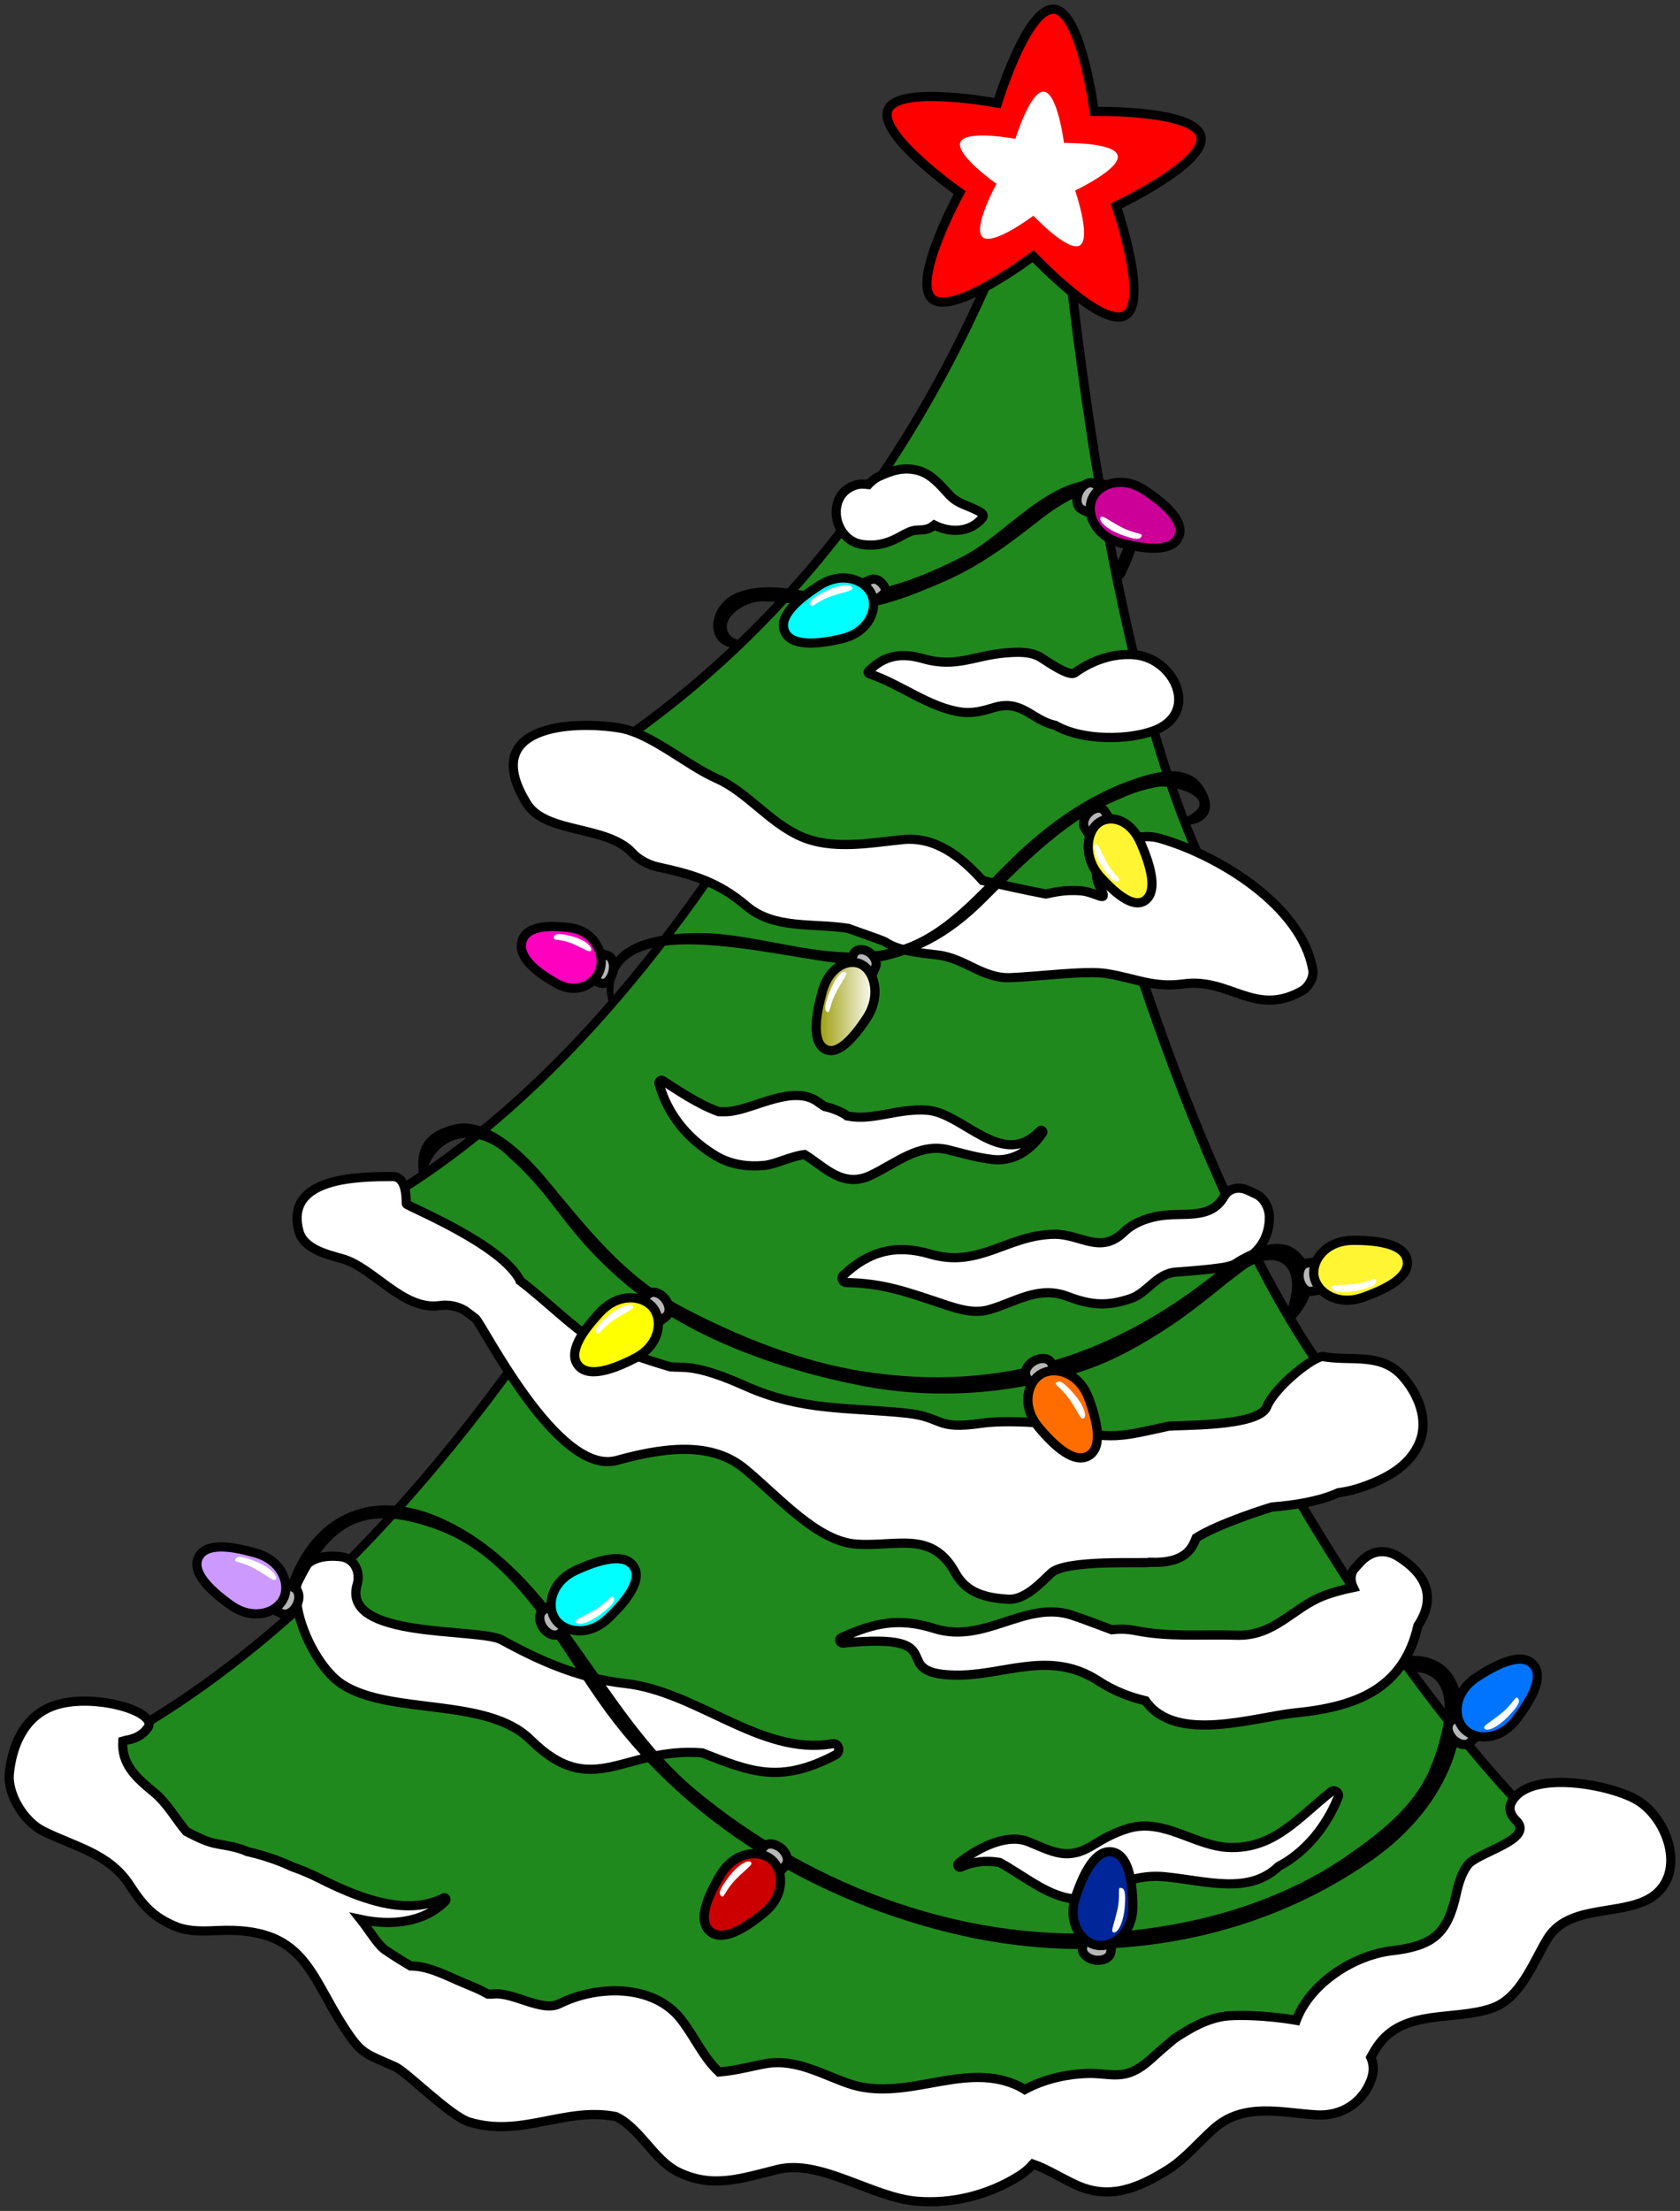 <svg xmlns="http://www.w3.org/2000/svg" xmlns:xlink="http://www.w3.org/1999/xlink" version="1.1" width="116.555" height="153.338" viewBox="0.171 -0.338 116.555 153.338">
  <rect x="0.171" y="-0.338" width="116.555" height="153.338" fill="#333333" stroke="none"/>
  <defs>
    <linearGradient id="grad_1" x2="1">
      <stop offset="0" stop-color="#999900" stop-opacity="1"/>
      <stop offset="1" stop-color="#FFFFFF" stop-opacity="1"/>
    </linearGradient>
  <linearGradient id="grad_1-.276281476020813,0,0,1.276281476020813,-0.85,0.3" x2="60.877" x1="56.796" y1="66.403" y2="66.403" gradientUnits="userSpaceOnUse">
      <stop offset="0" stop-color="#999900" stop-opacity="1"/>
      <stop offset="1" stop-color="#FFFFFF" stop-opacity="1"/>
    </linearGradient></defs>
  <!-- Exported by Scratch - http://scratch.mit.edu/ -->
  <g id="ID0.07190670305863023">
    <g id="ID0.07051806431263685">
      <g id="ID0.1405035639181733">
        <g id="Bottom">
          <g id="Bottom_1_">
            <path id="ID0.8444251050241292" fill="#20891D" d="M 65.404 146.189 C 34.481 146.187 6.477 125.923 2.65 123.039 C 40.551 107.653 62.18 43.662 65.247 34.017 C 78.126 99.599 106.436 125.901 109.553 128.627 C 97.036 140.28 82.186 146.189 65.409 146.189 C 65.409 146.189 65.406 146.189 65.404 146.189 Z " stroke-width="1.276"/>
            <path id="ID0.994631611276418" d="M 65.175 35.291 C 72.255 70.554 83.742 93.984 92.225 107.528 C 100.326 120.459 107.116 126.911 109.072 128.637 C 96.671 140.073 81.982 145.87 65.403 145.87 C 35.584 145.87 8.469 126.948 3.289 123.119 C 24.377 114.278 40.182 90.54 49.785 72.021 C 58.119 55.95 63.328 40.966 65.175 35.291 M 65.319 32.712 C 65.319 32.712 43.491 106.672 2.01 122.951 C 2.01 122.951 31.781 146.508 65.406 146.508 C 80.274 146.508 95.895 141.905 110.033 128.616 C 110.032 128.616 78.896 103.444 65.319 32.712 L 65.319 32.712 Z " stroke-width="1.276"/>
          </g>
          <path id="Snow_10_" fill="#FFFFFF" stroke="#000000" stroke-width="0.638" d="M 113.83 124.555 C 112.061 123.438 106.176 122.295 105.015 124.699 C 104.796 125.153 105.035 125.608 105.358 125.922 C 106.705 127.235 102.674 128.112 102.005 129 C 101.561 129.59 101.348 130.334 101.194 131.044 C 100.589 133.812 99.546 134.627 96.723 134.955 C 94.138 135.255 91.084 137.17 90.104 139.776 C 87.995 139.413 85.88 139.376 85.067 139.505 C 83.794 139.707 82.699 140.353 81.646 141.048 C 81.085 141.512 80.532 141.993 79.993 142.487 C 78.19 144.101 77.283 143.403 75.593 143.464 C 74.05 143.52 72.571 143.878 71.269 144.578 C 71.051 144.441 70.818 144.318 70.573 144.217 C 66.826 142.66 62.912 145.528 58.99 144.146 C 57.194 143.514 55.444 142.48 53.451 142.758 C 52.681 142.868 51.319 143.261 50.054 143.363 C 48.977 142.358 48.462 141.088 47.468 139.769 C 45.535 137.212 41.562 137.342 38.994 138.622 C 37.729 139.251 35.754 137.759 34.322 137.957 C 34.231 137.971 34.121 137.956 34.024 137.958 C 33.514 137.67 32.961 137.44 32.46 137.236 C 31.215 136.731 29.974 136.007 28.655 136.008 C 27.991 135.619 27.384 135.23 26.898 134.898 C 26.37 134.538 25.824 133.573 25.196 132.782 C 27.254 133.222 29.556 133.045 31.072 131.506 C 31.164 131.412 31.083 131.224 30.945 131.292 C 28.25 132.649 24.799 131.178 22.298 129.911 C 21.675 129.596 21.056 129.347 20.437 129.125 C 19.421 128.648 18.339 128.301 17.317 128.072 C 16.696 127.78 15.929 127.663 15.314 127.557 C 14.479 127.414 13.795 127.039 13.093 126.68 C 12.342 125.787 11.775 124.72 10.828 123.942 C 9.505 122.858 8.608 121.984 8.688 120.416 C 8.782 120.387 8.875 120.362 8.967 120.346 C 9.559 120.248 10.093 119.983 10.427 119.484 C 11.201 118.336 6.471 116.996 3.83 117.986 C 1.821 118.739 1.013 120.753 0.822 122.638 C 0.67 124.127 1.854 125.998 3.158 126.649 C 5.396 127.766 7.738 128.189 9.175 130.411 C 10.069 131.79 10.81 132.643 12.393 133.282 C 13.282 133.641 14.333 133.596 15.281 133.553 C 21.31 133.274 21.615 136.569 24.08 140.332 C 25.255 142.128 25.48 142.062 27.575 142.993 C 28.386 143.353 31.407 146.43 32.721 146.83 C 36.379 147.936 39.341 145.763 42.886 146.451 C 44.547 147.208 45.534 149.469 47.201 150.289 C 49.606 151.472 51.638 150.733 54.107 150.121 C 57.094 149.38 60.672 152.07 63.78 152.324 C 66.259 152.527 68.733 151.894 70.831 150.597 C 71.24 150.347 71.569 150.058 71.841 149.749 C 72.798 150.078 73.694 150.666 74.812 151.185 C 77.142 152.263 79.146 151.424 81.214 150.124 C 82.398 149.38 83.356 148.199 84.402 147.279 C 86.467 145.454 89.045 146.188 91.492 146.337 C 93.236 146.442 94.677 145.52 95.286 143.934 C 95.518 143.327 95.477 142.804 95.272 142.341 C 95.424 142.069 95.576 141.806 95.738 141.57 C 97.564 138.925 101.042 139.863 103.711 138.925 C 105.672 138.233 106.55 135.729 107.525 134.126 C 108.882 131.895 112.052 132.45 114.19 131.543 C 117.348 130.197 116.097 125.987 113.83 124.555 Z "/>
          <path id="Snow_9_" fill="#FFFFFF" stroke="#000000" stroke-width="0.638" d="M 93.01 124.302 C 93.132 124.004 92.765 123.728 92.511 123.931 C 90.289 125.677 88.575 127.904 85.453 127.79 C 83.05 127.702 80.911 125.714 78.416 126.477 C 77.502 126.757 76.786 127.146 75.982 127.642 C 74.225 128.726 73.224 128.089 71.531 127.398 C 69.94 126.75 67.838 127.938 66.677 128.884 C 66.54 128.995 66.672 129.224 66.836 129.149 C 67.762 128.735 68.647 128.685 69.511 128.825 C 71.108 129.679 72.785 131.138 74.573 131.345 C 75.07 131.402 75.626 131.222 76.08 131.024 C 77.687 130.317 79.138 129.638 80.979 129.82 C 83.89 130.106 86.806 131.086 88.876 129.104 C 90.731 128.134 92.204 126.332 93.01 124.302 Z "/>
          <path id="Snow_8_" fill="#FFFFFF" stroke="#000000" stroke-width="0.638" d="M 57.91 120.597 C 52.95 121.454 48.551 116.959 43.52 116.413 C 40.408 116.074 37.687 114.883 34.982 113.398 C 33.412 112.535 23.835 113.377 24.948 109.561 C 25.2 108.696 24.783 107.732 23.799 107.623 C 18.39 107.028 21.213 114.712 23.888 116.461 C 27.238 118.65 33.945 117.325 36.975 120.319 C 41.295 124.589 43.425 120.796 48.883 121.228 C 52.27 122.556 54.293 123.395 58.135 121.369 C 58.528 121.164 58.383 120.517 57.91 120.597 Z "/>
          <path id="Snow_7_" fill="#FFFFFF" stroke="#000000" stroke-width="0.638" d="M 97.198 107.63 C 96.261 107.037 95.286 107.198 94.544 108.008 C 94.421 108.143 94.298 108.281 94.17 108.418 C 93.828 108.794 93.851 109.326 94.058 109.758 C 93.303 109.912 92.558 110.114 91.948 110.358 C 89.807 111.208 88.579 113.156 85.949 113.07 C 83.499 112.99 81.363 113.228 78.912 112.743 C 78.355 112.631 77.823 112.631 77.303 112.688 C 76.294 112.313 75.332 111.944 74.573 111.69 C 71.31 110.597 68.511 113.716 64.999 112.606 C 62.533 111.828 60.815 112.21 58.546 113.236 C 58.335 113.33 58.435 113.634 58.655 113.613 C 66.59 112.843 61.518 115.729 66.396 115.837 C 69.823 115.913 72.968 114.024 76.376 116.241 C 77.426 116.923 78.519 117.35 79.644 117.616 C 81.741 120.623 87.185 118.739 90.109 118.448 C 94.25 118.032 97.555 116.794 98.542 112.411 C 99.599 110.823 99.545 109.116 97.198 107.63 Z "/>
          <g id="Lights_4_">
            <path id="String_3_" d="M 97.821 114.511 C 97.102 114.564 97.299 115.621 97.992 115.602 C 101.85 115.501 100.114 120.652 99.314 122.476 C 98.214 124.976 95.924 126.751 93.756 128.272 C 89.249 131.434 83.739 133.046 78.314 133.587 C 67.611 134.655 56.592 130.584 48.432 123.793 C 41.813 118.287 38.993 108.737 30.934 105.019 C 24.739 102.161 20.292 106.06 19.583 112.148 C 19.562 112.332 19.822 112.392 19.893 112.227 C 22.187 106.917 23.892 103.236 30.623 105.792 C 35.827 107.769 38.661 113.344 41.662 117.644 C 47.58 126.126 56.866 131.624 66.839 133.89 C 76.6 136.104 87.133 134.452 95.368 128.662 C 98.602 126.388 101.105 123.108 101.569 119.105 C 101.88 116.425 100.635 114.305 97.821 114.511 Z " stroke-width="1.276"/>
            <g id="Light_17_">
              <path id="Base_8_" fill="#B7B7B7" stroke="#000000" stroke-width="0.638" d="M 18.005 110.739 C 17.66 110.572 17.579 110.04 17.817 109.546 L 17.817 109.546 C 18.056 109.053 18.526 108.785 18.87 108.955 L 20.581 109.783 C 20.925 109.95 21.008 110.484 20.77 110.977 L 20.77 110.977 C 20.53 111.469 20.059 111.735 19.717 111.569 L 18.005 110.739 Z "/>
              <path id="Light_18_" fill="#CC99FF" stroke="#000000" stroke-width="0.638" d="M 16.177 110.982 C 14.644 109.893 13.456 108.665 13.94 107.667 C 14.422 106.672 16.118 106.845 17.927 107.374 C 19.761 107.905 20.321 109.532 19.84 110.529 C 19.359 111.525 17.734 112.091 16.177 110.982 Z "/>
              <path id="Highlight_10_" fill="#FFFFFF" d="M 17.909 108.492 C 16.963 107.948 16.386 108.045 16.5 107.809 C 16.617 107.569 16.88 107.541 17.892 107.948 C 18.92 108.362 19.433 108.934 19.318 109.173 C 19.203 109.412 18.872 109.04 17.909 108.492 Z " stroke-width="1.276"/>
            </g>
            <g id="Light_19_">
              <path id="Base_9_" fill="#B7B7B7" stroke="#000000" stroke-width="0.638" d="M 39.429 110.268 C 39.746 110.055 40.248 110.25 40.556 110.704 L 40.556 110.704 C 40.864 111.155 40.86 111.696 40.542 111.911 L 38.97 112.979 C 38.655 113.192 38.151 112.999 37.842 112.546 L 37.842 112.546 C 37.537 112.095 37.541 111.551 37.856 111.339 L 39.429 110.268 Z "/>
              <path id="Light_20_" fill="#00FFFF" stroke="#000000" stroke-width="0.638" d="M 40.133 108.563 C 41.842 107.781 43.499 107.363 44.121 108.281 C 44.744 109.196 43.747 110.578 42.385 111.882 C 41.01 113.205 39.321 112.878 38.697 111.964 C 38.074 111.049 38.394 109.359 40.133 108.563 Z "/>
              <path id="Highlight_11_" fill="#FFFFFF" d="M 41.425 111.31 C 42.369 110.761 42.572 110.212 42.721 110.429 C 42.869 110.651 42.763 110.891 41.904 111.565 C 41.031 112.248 40.281 112.407 40.13 112.19 C 39.981 111.971 40.468 111.867 41.425 111.31 Z " stroke-width="1.276"/>
            </g>
            <g id="Light_21_">
              <path id="Base_10_" fill="#B7B7B7" stroke="#000000" stroke-width="0.638" d="M 53.437 130.467 C 53.188 130.755 52.653 130.699 52.236 130.342 L 52.236 130.342 C 51.821 129.984 51.684 129.461 51.934 129.173 L 53.175 127.73 C 53.424 127.442 53.962 127.499 54.379 127.854 L 54.379 127.854 C 54.791 128.213 54.927 128.737 54.678 129.024 L 53.437 130.467 Z "/>
              <path id="Light_22_" fill="#CC0000" stroke="#000000" stroke-width="0.638" d="M 53.202 132.297 C 51.756 133.495 50.264 134.333 49.425 133.608 C 48.584 132.885 49.188 131.292 50.163 129.679 C 51.147 128.043 52.865 127.917 53.703 128.639 C 54.542 129.361 54.673 131.077 53.202 132.297 Z "/>
              <path id="Highlight_12_" fill="#FFFFFF" d="M 51.238 129.983 C 50.471 130.756 50.416 131.34 50.215 131.17 C 50.015 130.995 50.056 130.735 50.709 129.862 C 51.373 128.973 52.058 128.625 52.259 128.797 C 52.462 128.968 52.017 129.193 51.238 129.983 Z " stroke-width="1.276"/>
            </g>
            <g id="Light_23_">
              <path id="Base_11_" fill="#B7B7B7" stroke="#000000" stroke-width="0.638" d="M 75.566 132.884 C 75.621 132.509 76.11 132.273 76.651 132.356 L 76.651 132.356 C 77.192 132.44 77.585 132.814 77.523 133.19 L 77.232 135.07 C 77.172 135.448 76.683 135.682 76.142 135.6 L 76.142 135.6 C 75.603 135.513 75.21 135.14 75.27 134.764 L 75.566 132.884 Z "/>
              <path id="Light_24_" fill="#002699" stroke="#000000" stroke-width="0.638" d="M 74.798 131.206 C 75.395 129.421 76.219 127.926 77.316 128.098 C 78.41 128.269 78.739 129.941 78.763 131.826 C 78.789 133.734 77.396 134.746 76.302 134.576 C 75.209 134.405 74.193 133.018 74.798 131.206 Z "/>
              <path id="Highlight_13_" fill="#FFFFFF" d="M 77.686 132.136 C 77.931 131.074 77.669 130.55 77.93 130.589 C 78.19 130.63 78.292 130.875 78.2 131.961 C 78.103 133.064 77.705 133.721 77.445 133.683 C 77.183 133.643 77.442 133.217 77.686 132.136 Z " stroke-width="1.276"/>
            </g>
            <g id="Light_25_">
              <path id="Base_12_" fill="#B7B7B7" stroke="#000000" stroke-width="0.638" d="M 102.196 117.765 C 102.473 117.507 102.999 117.624 103.376 118.023 L 103.376 118.023 C 103.749 118.426 103.823 118.961 103.543 119.22 L 102.15 120.514 C 101.868 120.773 101.341 120.656 100.965 120.258 L 100.965 120.258 C 100.598 119.854 100.517 119.318 100.799 119.061 L 102.196 117.765 Z "/>
              <path id="Light_26_" fill="#0074FF" stroke="#000000" stroke-width="0.638" d="M 102.631 115.975 C 104.206 114.942 105.779 114.28 106.532 115.094 C 107.287 115.907 106.507 117.422 105.361 118.918 C 104.201 120.433 102.477 120.365 101.724 119.555 C 100.971 118.743 101.033 117.021 102.631 115.975 Z "/>
              <path id="Highlight_14_" fill="#FFFFFF" d="M 104.322 118.493 C 105.174 117.808 105.291 117.237 105.472 117.428 C 105.652 117.624 105.582 117.879 104.832 118.674 C 104.074 119.482 103.356 119.751 103.176 119.558 C 102.996 119.363 103.462 119.191 104.322 118.493 Z " stroke-width="1.276"/>
            </g>
          </g>
        </g>
        <g id="Middle">
          <g id="Middle_1_">
            <path id="ID0.028397698886692524" fill="#20891D" d="M 77.213 102.138 C 50.27 102.137 27.367 86.8 23.981 84.424 C 50.515 71.127 65.546 30.589 68.086 23.241 C 80.107 84.041 93.276 97.188 96.195 99.431 C 90.155 101.227 83.773 102.138 77.214 102.138 C 77.215 102.138 77.214 102.138 77.213 102.138 Z " stroke-width="1.276"/>
            <path id="ID0.5585026354528964" d="M 68 24.446 C 79.397 81.445 91.821 96.062 95.531 99.293 C 89.691 100.969 83.535 101.819 77.211 101.819 C 51.323 101.819 29.167 87.599 24.602 84.466 C 49.829 71.446 64.572 34.027 68 24.446 M 68.168 21.999 C 68.168 21.999 52.963 69.98 23.364 84.374 C 23.364 84.374 47.706 102.457 77.213 102.457 C 83.607 102.457 90.24 101.609 96.923 99.544 C 96.923 99.544 81.678 91.112 68.168 21.999 L 68.168 21.999 Z " stroke-width="1.276"/>
          </g>
          <path id="Snow_3_" fill="#FFFFFF" stroke="#000000" stroke-width="0.638" d="M 88.237 84.066 C 88.234 83.469 87.896 82.759 87.331 82.489 C 87.138 82.398 86.944 82.305 86.75 82.217 C 86.162 81.936 85.445 82.032 85.096 82.644 C 84.13 84.334 82.25 83.678 80.466 84.013 C 79.649 84.167 78.767 84.504 78.157 85.097 C 76.509 86.706 75.144 85.238 73.312 85.261 C 70.04 85.305 68.121 87.641 64.692 86.633 C 62.293 85.924 60.424 86.457 58.678 88.109 C 58.487 88.292 58.635 88.607 58.885 88.61 C 61.353 88.657 62.964 89.217 65.269 89.991 C 66.341 90.348 67.588 90.818 68.749 90.504 C 70.587 89.998 72.179 88.791 74.248 89.576 C 75.862 90.19 76.97 90.273 78.61 89.725 C 79.759 89.342 80.426 87.982 81.725 87.889 C 82.801 87.807 83.844 87.736 84.914 87.579 C 86.846 87.294 88.25 86.029 88.237 84.066 Z "/>
          <path id="Snow_2_" fill="#FFFFFF" stroke="#000000" stroke-width="0.638" d="M 72.329 78.084 C 69.727 80.849 67.023 76.846 64.502 76.66 C 62.4 76.507 60.759 77.422 58.943 77.056 C 58.863 76.993 58.782 76.934 58.683 76.881 C 58.237 76.642 57.807 76.492 57.383 76.401 C 57.248 76.314 57.11 76.222 56.968 76.118 C 55.266 74.814 52.551 76.549 50.813 76.744 C 50.551 76.773 50.28 76.761 50.026 76.761 C 48.631 76.251 47.301 75.349 46.153 74.608 C 46.021 74.522 45.852 74.662 45.892 74.805 C 46.496 76.988 47.904 78.664 49.821 79.817 C 50.852 80.434 52.037 80.602 53.211 80.487 C 53.977 80.411 55.068 79.837 55.992 79.734 C 57.366 80.577 58.622 82.094 60.569 81.18 C 62.308 80.359 63.946 78.906 65.948 79.401 C 67.015 79.669 67.949 79.95 69.038 80.076 C 70.545 80.251 71.749 79.357 72.508 78.223 C 72.581 78.117 72.419 77.991 72.329 78.084 Z "/>
          <path id="Snow_1_" fill="#FFFFFF" stroke="#000000" stroke-width="0.638" d="M 97.462 95.097 C 95.985 93.444 93.864 94.088 91.987 93.749 C 91.402 93.647 88.621 95.822 88.055 97.235 C 87.476 98.664 81.69 98.473 81.205 98.58 C 78.082 99.259 77.166 99.602 73.811 98.635 C 73.667 98.593 73.53 98.572 73.388 98.539 C 73.234 98.344 69.891 98.131 68.291 98.367 C 64.956 98.857 65.706 97.933 62.971 97.66 C 59.078 97.264 55.794 97.528 51.927 95.804 C 50.611 95.22 48.859 94.49 47.393 94.484 C 47.147 94.484 46.915 94.469 46.681 94.458 C 44.855 93.927 42.692 93.181 40.775 92.224 C 39.308 91.139 37.95 89.799 36.271 88.497 C 36.271 88.495 36.269 88.495 36.269 88.495 C 34.993 85.958 28.577 83.385 28.364 83.16 C 28.328 83.123 28.495 81.247 27.398 81.256 C 25.099 81.272 19.881 81.263 20.917 85.069 C 21.25 86.286 22.885 86.667 23.909 86.957 C 26.091 87.572 28.122 90.564 30.66 90.21 C 31.315 90.115 31.892 90.251 32.418 90.547 C 32.663 90.73 32.908 90.911 33.151 91.092 C 33.702 91.604 38.873 102.082 42.967 100.945 C 47.027 99.812 49.84 99.873 51.867 101.552 C 54.274 103.543 56.863 106.579 59.621 106.755 C 62.406 106.937 64.836 105.787 66.45 108.747 C 67.243 110.201 68.686 110.493 70.132 110.573 C 71.27 110.637 72.356 109.454 73.098 108.757 C 74.133 107.782 79.706 108.124 79.897 108.012 C 80.998 108.056 82.295 107.916 82.901 106.885 C 82.998 106.719 83.079 106.517 83.161 106.318 C 84.737 105.303 88.343 104.194 88.407 104.179 C 90.015 104.048 91.689 103.792 93.034 103.185 C 93.713 103.099 94.38 102.922 95.138 102.627 C 96.609 102.058 98.015 101.226 98.646 99.719 C 99.32 98.115 98.548 96.311 97.462 95.097 Z "/>
          <g id="Lights_3_">
            <path id="String_2_" d="M 90.26 86.492 C 88.869 85.151 86.241 86.533 85.099 87.48 C 77.719 93.583 69.704 96.26 60.095 94.779 C 55.733 94.105 51.314 92.325 47.436 90.268 C 43.487 88.172 40.938 84.865 38.152 81.512 C 36.793 79.871 34.093 77.028 31.621 77.672 C 29.605 78.197 28.942 79.323 29.264 81.304 C 29.3 81.523 29.645 81.465 29.642 81.253 C 30.506 77.894 33.667 77.975 35.515 79.958 C 36.01 80.387 36.477 80.842 36.915 81.327 C 37.826 82.278 38.611 83.364 39.419 84.398 C 40.909 86.306 42.561 87.97 44.477 89.444 C 48.728 92.712 54.636 94.728 59.832 95.747 C 65.024 96.768 70.517 96.389 75.513 94.672 C 77.548 93.977 79.431 92.897 81.225 91.725 C 82.06 91.181 82.87 90.575 83.654 89.961 C 84.19 89.543 84.72 89.121 85.243 88.69 C 85.623 88.397 86.004 88.107 86.384 87.815 C 88.372 86.284 90.773 86.97 89.41 90.691 C 89.047 91.014 89.613 91.582 89.937 91.225 C 90.958 90.091 92.068 88.234 90.26 86.492 Z " stroke-width="1.276"/>
            <g id="Light_11_">
              <path id="Base_5_" fill="#B7B7B7" stroke="#000000" stroke-width="0.638" d="M 92.707 86.944 C 93.082 86.879 93.46 87.267 93.554 87.807 L 93.554 87.807 C 93.646 88.346 93.417 88.834 93.042 88.898 L 91.169 89.22 C 90.792 89.285 90.412 88.902 90.319 88.361 L 90.319 88.361 C 90.228 87.822 90.455 87.332 90.83 87.268 L 92.707 86.944 Z "/>
              <path id="Light_12_" fill="#FFF533" stroke="#000000" stroke-width="0.638" d="M 94.049 85.683 C 95.93 85.678 97.611 85.982 97.799 87.074 C 97.988 88.167 96.506 89.014 94.731 89.637 C 92.929 90.269 91.527 89.275 91.338 88.185 C 91.148 87.095 92.139 85.688 94.049 85.683 Z "/>
              <path id="Highlight_7_" fill="#FFFFFF" d="M 94.094 88.717 C 95.179 88.609 95.591 88.191 95.637 88.451 C 95.681 88.712 95.484 88.889 94.423 89.146 C 93.347 89.407 92.596 89.242 92.55 88.984 C 92.505 88.721 92.99 88.829 94.094 88.717 Z " stroke-width="1.276"/>
            </g>
            <g id="Light_15_">
              <path id="Base_7_" fill="#B7B7B7" stroke="#000000" stroke-width="0.638" d="M 44.854 92.118 C 44.55 92.348 44.038 92.176 43.708 91.74 L 43.708 91.74 C 43.38 91.303 43.357 90.762 43.664 90.531 L 45.183 89.39 C 45.487 89.157 46 89.33 46.332 89.767 L 46.332 89.767 C 46.658 90.203 46.68 90.744 46.375 90.972 L 44.854 92.118 Z "/>
              <path id="Light_16_" fill="#FFFF00" stroke="#000000" stroke-width="0.638" d="M 44.235 93.854 C 42.565 94.719 40.929 95.217 40.264 94.33 C 39.598 93.447 40.527 92.017 41.824 90.649 C 43.136 89.261 44.838 89.507 45.505 90.389 C 46.171 91.271 45.931 92.976 44.235 93.854 Z "/>
              <path id="Highlight_9_" fill="#FFFFFF" d="M 42.81 91.175 C 41.895 91.767 41.719 92.328 41.558 92.117 C 41.4 91.904 41.495 91.657 42.32 90.944 C 43.157 90.219 43.901 90.021 44.061 90.233 C 44.221 90.445 43.739 90.571 42.81 91.175 Z " stroke-width="1.276"/>
            </g>
            <g id="Light_13_">
              <path id="Base_6_" fill="#B7B7B7" stroke="#000000" stroke-width="0.638" d="M 74.047 95.8 C 74.236 96.133 74.009 96.621 73.537 96.893 L 73.537 96.893 C 73.063 97.17 72.521 97.126 72.331 96.796 L 71.379 95.152 C 71.187 94.819 71.416 94.329 71.89 94.056 L 71.89 94.056 C 72.365 93.782 72.904 93.826 73.093 94.156 L 74.047 95.8 Z "/>
              <path id="Light_14_" fill="#FF6D00" stroke="#000000" stroke-width="0.638" d="M 75.698 96.626 C 76.357 98.387 76.655 100.071 75.696 100.626 C 74.737 101.179 73.428 100.085 72.225 98.638 C 71.005 97.168 71.451 95.508 72.409 94.95 C 73.365 94.396 75.026 94.835 75.698 96.626 Z "/>
              <path id="Highlight_1_" fill="#FFFFFF" d="M 74.416 96.782 C 73.809 95.876 73.248 95.705 73.459 95.543 C 73.668 95.38 73.916 95.472 74.641 96.289 C 75.375 97.116 75.58 97.859 75.371 98.021 C 75.16 98.183 75.03 97.703 74.416 96.782 Z " stroke-width="1.276"/>
            </g>
          </g>
        </g>
        <g id="Top">
          <g id="Top_1_">
            <path id="ID0.8162294235080481" fill="#20891D" d="M 79.539 66.653 C 59.216 66.651 42.248 55.429 39.477 53.495 C 54.458 44.55 65.417 30.1 72.058 10.538 C 72.377 9.601 72.829 7.584 73.163 5.994 C 77.149 53.88 85.365 63.976 87.949 65.995 C 85.21 66.432 82.386 66.653 79.544 66.653 C 79.544 66.653 79.542 66.653 79.539 66.653 Z " stroke-width="1.276"/>
            <path id="ID0.5223679905757308" d="M 73.024 8.115 C 76.825 51.322 84.18 62.812 87.247 65.781 C 84.728 66.148 82.143 66.334 79.54 66.334 C 60.132 66.334 43.787 56.042 40.066 53.513 C 54.895 44.509 65.758 30.09 72.361 10.64 C 72.553 10.076 72.791 9.128 73.024 8.115 M 73.299 3.72 C 73.299 3.72 72.312 8.804 71.756 10.435 C 67.838 21.979 59.348 41.458 38.892 53.471 C 38.892 53.471 57.043 66.972 79.539 66.972 C 82.572 66.972 85.679 66.728 88.834 66.171 C 88.836 66.17 77.903 62.348 73.299 3.72 L 73.299 3.72 Z " stroke-width="1.276"/>
          </g>
          <path id="Snow_6_" fill="#FFFFFF" stroke="#000000" stroke-width="0.638" d="M 91.25 66.93 C 90.501 62.496 84.697 58.964 80.614 57.8 C 78.638 57.236 75.204 58.834 76.53 61.288 C 77.121 62.391 76.232 61.514 75.099 61.436 C 74.163 61.374 73.533 61.49 72.73 61.664 C 71.263 61.387 69.801 61.055 68.342 60.732 C 66.895 59.129 65.112 57.655 62.778 57.891 C 60.506 58.123 57.893 58.635 55.714 57.664 C 53.52 56.685 51.988 54.575 49.883 53.649 C 47.804 52.731 45.323 50.505 43.148 50.152 C 39.822 49.609 33.339 49.98 36.738 55.415 C 38.043 57.504 42.297 56.885 44.06 58.826 C 44.475 59.281 45.193 59.655 45.794 59.785 C 48.224 60.312 49.996 60.822 51.966 62.5 C 53.887 64.131 56.576 63.665 59.002 64.043 C 59.747 64.312 61.463 64.905 61.566 64.977 C 62.535 65.641 64.126 65.763 65.221 65.892 C 67.118 66.113 68.332 67.543 70.285 67.466 C 72.22 67.389 75.515 66.955 76.928 67.182 C 79.027 67.519 80.163 68.187 82.297 67.897 C 85.501 67.463 87.222 70.221 90.487 68.39 C 90.944 68.134 91.344 67.467 91.25 66.93 Z "/>
          <path id="Snow_5_" fill="#FFFFFF" stroke="#000000" stroke-width="0.638" d="M 78.889 45.072 C 77.412 44.942 75.922 45.469 74.735 46.327 C 74.326 46.624 72.703 45.45 72.335 45.234 C 71.638 44.828 70.706 44.883 69.94 44.942 C 67.773 45.118 66.515 46.005 64.206 45.341 C 62.692 44.907 61.51 45.111 60.428 46.215 C 60.367 46.278 60.41 46.365 60.482 46.389 C 62.637 47.106 64.679 48.772 66.899 49.054 C 67.683 49.155 68.418 48.953 69.159 48.727 C 71.057 48.147 71.799 49.637 73.37 49.961 C 75.293 51.064 78.472 50.984 80.201 50.347 C 83.455 49.15 81.677 45.316 78.889 45.072 Z "/>
          <path id="Snow_4_" fill="#FFFFFF" stroke="#000000" stroke-width="0.638" d="M 68.319 35.593 C 68.425 35.471 68.387 35.319 68.258 35.233 C 67.454 34.696 66.706 34.721 65.998 33.948 C 65.392 33.283 64.76 32.524 63.843 32.286 C 62.834 32.025 61.994 32.31 61.082 32.74 C 60.894 32.84 60.724 32.963 60.571 33.112 C 60.493 33.175 60.441 33.224 60.408 33.265 C 60.114 33.228 59.823 33.212 59.525 33.306 C 57.415 33.966 57.956 37.167 60.038 37.433 C 60.908 37.544 61.625 37.39 62.404 36.992 C 62.713 36.832 63.015 36.651 63.336 36.521 C 63.737 36.358 64.193 36.486 64.617 36.308 C 64.75 36.253 64.875 36.172 64.991 36.079 C 66.097 36.631 67.464 36.615 68.319 35.593 Z "/>
          <g id="Lights_2_">
            <path id="String_1_" d="M 84.001 54.936 C 83.221 52.809 81.291 52.945 79.446 53.504 C 76.534 54.388 73.924 56.011 71.458 58.186 C 68.603 60.706 66.253 64.03 62.798 65.204 C 58.2 66.766 53.109 64.314 48.464 64.371 C 45.85 64.404 41.341 64.905 42.41 69.21 C 42.477 69.489 42.803 69.342 42.766 69.065 C 41.815 61.789 56.747 66.992 60.178 66.524 C 63.489 66.072 66.037 64.736 68.599 62.157 C 70.549 60.198 72.481 58.288 74.664 56.75 C 75.847 55.916 77.098 55.398 78.361 54.847 C 78.983 54.592 79.613 54.404 80.254 54.283 C 81.368 53.922 84.945 55.019 82.626 56.251 C 82.341 56.357 82.416 56.86 82.694 56.847 C 83.438 56.812 84.468 56.211 84.001 54.936 Z " stroke-width="1.276"/>
            <g id="Light_4_">
              <path id="Base" fill="#B7B7B7" stroke="#000000" stroke-width="0.638" d="M 60.145 68.433 C 59.992 68.771 59.527 68.838 59.108 68.584 L 59.108 68.584 C 58.687 68.331 58.472 67.851 58.625 67.514 L 59.388 65.828 C 59.541 65.491 60.004 65.424 60.424 65.677 L 60.424 65.677 C 60.844 65.931 61.061 66.41 60.908 66.748 L 60.145 68.433 Z "/>
              <path id="Light_1_" fill="url(#grad_1-.276281476020813,0,0,1.276281476020813,-0.85,0.3)" stroke="#000000" stroke-width="0.638" d="M 60.304 70.267 C 59.32 71.765 58.229 72.915 57.379 72.401 C 56.529 71.889 56.724 70.196 57.227 68.407 C 57.738 66.59 59.16 66.078 60.008 66.591 C 60.858 67.106 61.304 68.746 60.304 70.267 Z "/>
              <path id="Highlight_2_" fill="#FFFFFF" d="M 58.196 68.459 C 57.701 69.388 57.771 69.97 57.568 69.847 C 57.365 69.725 57.348 69.46 57.727 68.461 C 58.112 67.446 58.621 66.951 58.824 67.074 C 59.026 67.196 58.696 67.515 58.196 68.459 Z " stroke-width="1.276"/>
            </g>
            <g id="Light_5_">
              <path id="Base_2_" fill="#B7B7B7" stroke="#000000" stroke-width="0.638" d="M 40.295 67.316 C 39.977 67.21 39.829 66.697 39.96 66.171 L 39.96 66.171 C 40.093 65.646 40.457 65.306 40.775 65.413 L 42.355 65.945 C 42.671 66.053 42.821 66.564 42.687 67.09 L 42.687 67.09 C 42.555 67.616 42.191 67.957 41.875 67.85 L 40.295 67.316 Z "/>
              <path id="Light_6_" fill="#FF00BF" stroke="#000000" stroke-width="0.638" d="M 38.768 67.86 C 37.303 67.042 36.111 66.032 36.38 64.965 C 36.647 63.904 38.123 63.79 39.741 64.008 C 41.382 64.228 42.097 65.737 41.828 66.801 C 41.561 67.864 40.257 68.692 38.768 67.86 Z "/>
              <path id="Highlight_4_" fill="#FFFFFF" d="M 39.889 65.115 C 39.003 64.738 38.523 64.931 38.587 64.676 C 38.651 64.422 38.87 64.352 39.794 64.582 C 40.73 64.819 41.253 65.297 41.188 65.551 C 41.124 65.805 40.789 65.496 39.889 65.115 Z " stroke-width="1.276"/>
            </g>
            <g id="Light_3_">
              <path id="Base_1_" fill="#B7B7B7" stroke="#000000" stroke-width="0.638" d="M 77.797 57.453 C 77.99 57.758 77.842 58.271 77.46 58.597 L 77.46 58.597 C 77.081 58.923 76.614 58.94 76.417 58.632 L 75.437 57.103 C 75.241 56.798 75.391 56.285 75.772 55.96 L 75.772 55.96 C 76.152 55.635 76.619 55.618 76.818 55.924 L 77.797 57.453 Z "/>
              <path id="Light_2_" fill="#FFF533" stroke="#000000" stroke-width="0.638" d="M 79.295 58.086 C 80.036 59.763 80.453 61.401 79.683 62.059 C 78.912 62.719 77.682 61.776 76.505 60.473 C 75.312 59.149 75.535 57.449 76.304 56.791 C 77.076 56.132 78.547 56.385 79.295 58.086 Z "/>
              <path id="Highlight_3_" fill="#FFFFFF" d="M 76.966 59.49 C 77.474 60.409 77.958 60.59 77.774 60.748 C 77.588 60.906 77.377 60.809 76.763 59.979 C 76.143 59.135 75.978 58.389 76.161 58.232 C 76.345 58.076 76.449 58.557 76.966 59.49 Z " stroke-width="1.276"/>
            </g>
          </g>
          <g id="Lights">
            <path id="String" d="M 77.782 33.122 C 73.51 31.877 70.276 36.56 67 38.237 C 63.708 39.925 60.106 41.312 56.23 40.688 C 54.562 40.42 52.889 40.148 51.319 40.768 C 49.208 41.604 48.93 44.662 51.497 44.639 C 51.92 44.634 51.472 44.004 51.046 43.919 C 49.661 42.902 51.71 41.192 53.365 41.378 C 54.026 41.383 54.689 41.445 55.347 41.562 C 56.211 41.683 57.062 41.847 57.932 41.923 C 60.589 42.153 63.288 41.021 65.6 40.026 C 68.169 38.918 70.153 37.409 72.304 35.728 C 73.551 34.753 77.058 32.217 78.324 34.878 C 78.934 36.156 77.94 38.115 77.409 39.215 C 77.181 39.691 77.941 40.093 78.18 39.618 C 78.947 38.106 80.661 33.961 77.782 33.122 Z " stroke-width="1.276"/>
            <g id="Light_7_">
              <path id="Base_3_" fill="#B7B7B7" stroke="#000000" stroke-width="0.638" d="M 59.601 42.426 C 59.25 42.574 58.794 42.283 58.58 41.78 L 58.58 41.78 C 58.367 41.275 58.48 40.747 58.831 40.599 L 60.585 39.862 C 60.936 39.714 61.393 40.004 61.606 40.507 L 61.606 40.507 C 61.818 41.012 59.687 41.856 59.334 42.002 L 59.601 42.426 Z "/>
              <path id="Light_8_" fill="#00FFFF" stroke="#000000" stroke-width="0.638" d="M 58.575 43.959 C 56.745 44.39 55.04 44.475 54.609 43.452 C 54.179 42.431 55.433 41.271 57.02 40.262 C 58.632 39.237 60.224 39.889 60.653 40.909 C 61.083 41.93 60.434 43.523 58.575 43.959 Z "/>
              <path id="Highlight_5_" fill="#FFFFFF" d="M 57.849 41.012 C 56.816 41.364 56.509 41.863 56.405 41.62 C 56.303 41.376 56.455 41.16 57.428 40.667 C 58.418 40.17 59.188 40.161 59.29 40.405 C 59.394 40.651 58.897 40.654 57.849 41.012 Z " stroke-width="1.276"/>
            </g>
            <g id="Light_9_">
              <path id="Base_4_" fill="#B7B7B7" stroke="#000000" stroke-width="0.638" d="M 77.777 33.965 C 78.124 34.119 78.225 34.65 78.002 35.15 L 78.002 35.15 C 77.779 35.652 77.318 35.93 76.967 35.774 L 75.233 35.001 C 74.886 34.843 74.782 34.312 75.007 33.811 L 75.007 33.811 C 75.228 33.314 75.691 33.033 76.042 33.19 L 77.777 33.965 Z "/>
              <path id="Light_10_" fill="#CC0099" stroke="#000000" stroke-width="0.638" d="M 79.597 33.667 C 81.164 34.707 82.389 35.897 81.936 36.909 C 81.484 37.921 79.783 37.8 77.96 37.329 C 76.111 36.853 75.498 35.246 75.95 34.234 C 76.401 33.223 78.008 32.608 79.597 33.667 Z "/>
              <path id="Highlight_6_" fill="#FFFFFF" d="M 77.941 36.209 C 78.905 36.722 79.479 36.608 79.373 36.849 C 79.262 37.09 79.002 37.124 77.977 36.751 C 76.937 36.368 76.405 35.812 76.514 35.57 C 76.623 35.33 76.965 35.69 77.941 36.209 Z " stroke-width="1.276"/>
            </g>
          </g>
          <g id="Star_2_">
            <path id="Star" fill="#FF0000" stroke="#000000" stroke-width="0.638" d="M 78.255 21.523 C 76.628 22.506 71.847 17.426 71.847 17.426 C 71.847 17.426 66.276 21.629 64.838 20.385 C 63.398 19.14 66.753 13.022 66.753 13.022 C 66.753 13.022 61.036 9.022 61.775 7.27 C 62.514 5.516 69.368 6.817 69.368 6.817 C 69.368 6.817 71.404 0.143 73.299 0.303 C 75.197 0.463 76.079 7.386 76.079 7.386 C 76.079 7.386 83.055 7.26 83.487 9.113 C 83.922 10.965 77.611 13.943 77.611 13.943 C 77.611 13.943 79.886 20.541 78.255 21.523 Z "/>
            <path id="Star_1_" fill="#FFFFFF" d="M 75.086 16.682 C 74.267 17.176 71.864 14.622 71.864 14.622 C 71.864 14.622 69.065 16.735 68.342 16.109 C 67.62 15.484 69.305 12.411 69.305 12.411 C 69.305 12.411 66.433 10.399 66.803 9.52 C 67.174 8.639 70.618 9.293 70.618 9.293 C 70.618 9.293 71.641 5.939 72.595 6.02 C 73.547 6.101 73.989 9.579 73.989 9.579 C 73.989 9.579 77.496 9.516 77.713 10.446 C 77.932 11.378 74.762 12.874 74.762 12.874 C 74.762 12.874 75.903 16.188 75.086 16.682 Z " stroke-width="1.276"/>
          </g>
        </g>
      </g>
    </g>
  </g>
</svg>